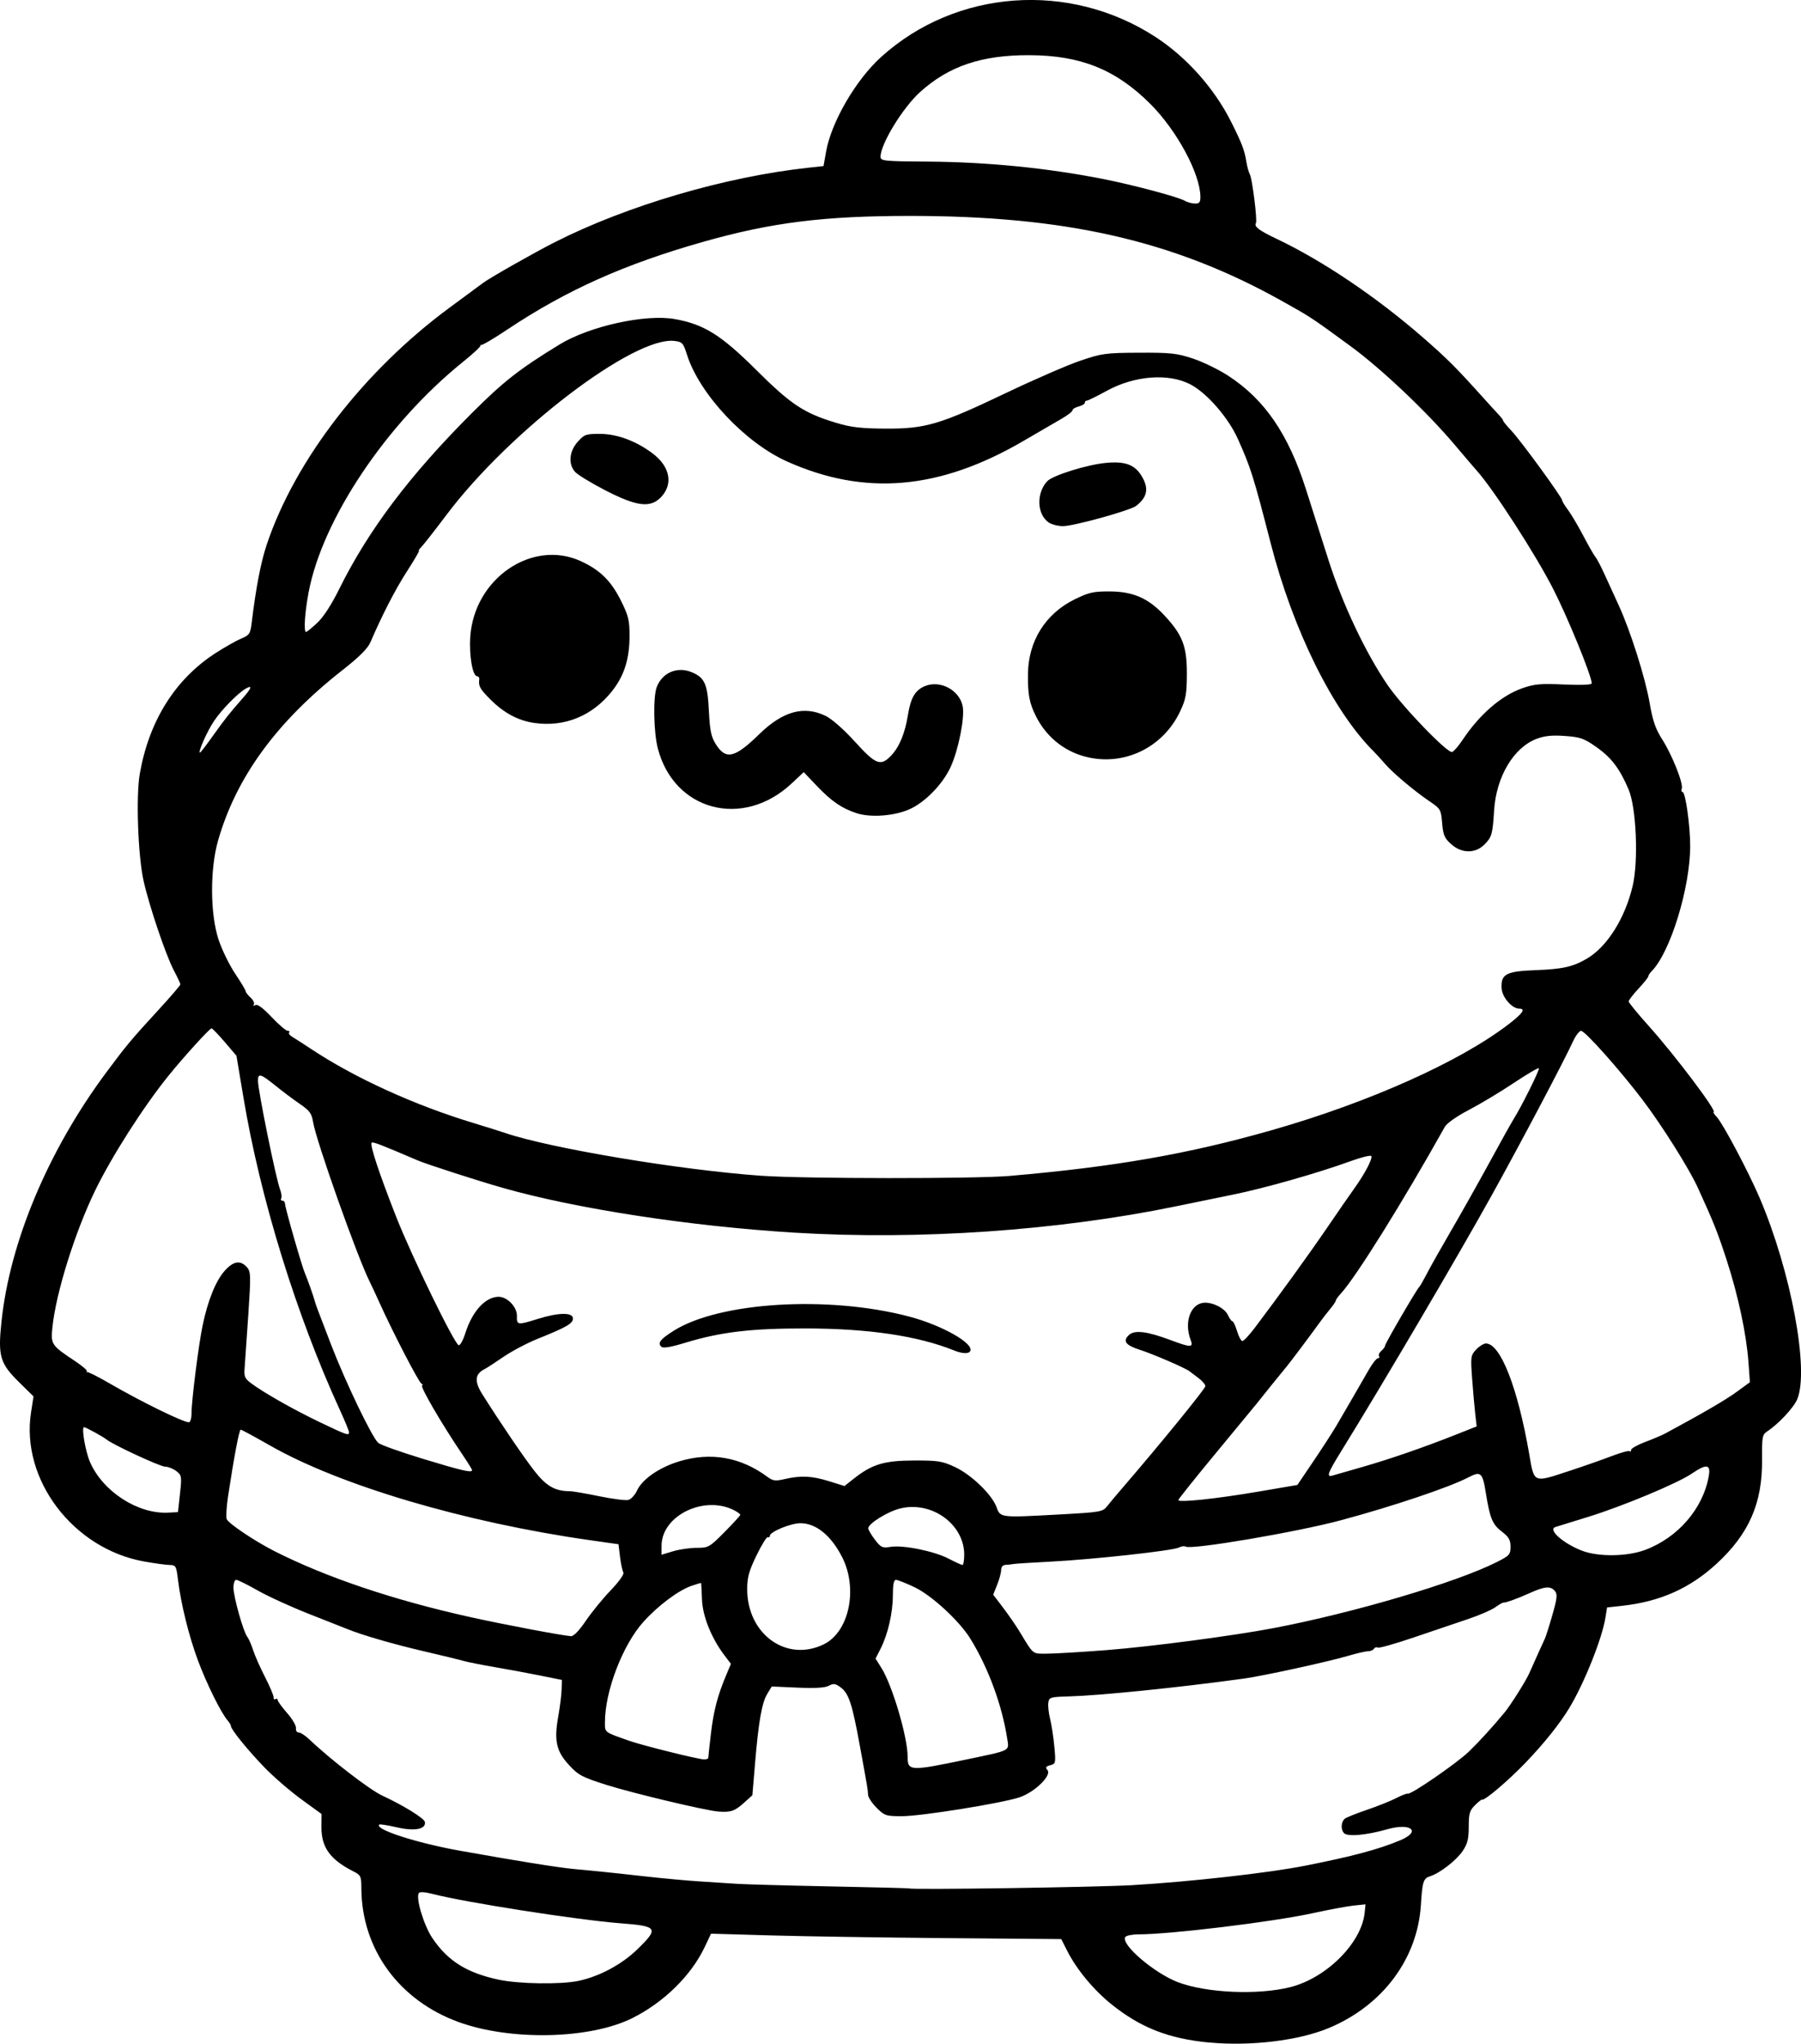 <?xml version="1.0" encoding="UTF-8" standalone="no"?>
<!-- Created with Inkscape (http://www.inkscape.org/) -->

<svg
   width="193.641mm"
   height="219.639mm"
   viewBox="0 0 193.641 219.639"
   version="1.1"
   id="svg5"
   xml:space="preserve"
   xmlns="http://www.w3.org/2000/svg"
   xmlns:svg="http://www.w3.org/2000/svg"><defs
     id="defs2" /><g
     id="layer1"
     transform="translate(100.496,-38.364)"><path
       style="fill:#000000;stroke-width:0.265"
       d="m 29.493,257.872 c -4.336,-0.413 -7.366,-1.601 -10.49,-4.112 -1.921,-1.544 -3.74,-3.739 -4.753,-5.736 l -0.642,-1.267 -12.426,-0.106 c -6.834,-0.058 -15.307,-0.189 -18.828,-0.291 l -6.402,-0.185 -0.675,1.425 c -1.458,3.078 -4.411,5.973 -7.815,7.662 -4.543,2.254 -13.048,2.442 -18.639,0.413 -6.422,-2.331 -10.443,-7.858 -10.465,-14.382 -0.004,-1.292 -0.061,-1.411 -0.864,-1.817 -2.499,-1.264 -3.449,-2.588 -3.43,-4.776 l 0.012,-1.387 -2.161,-1.571 c -1.189,-0.864 -2.957,-2.389 -3.931,-3.388 -1.779,-1.826 -3.654,-4.132 -3.654,-4.493 0,-0.106 -0.162,-0.381 -0.359,-0.611 -0.713,-0.828 -2.238,-3.908 -3.171,-6.404 -0.987,-2.64 -1.85,-6.131 -2.168,-8.764 -0.171,-1.417 -0.231,-1.522 -0.881,-1.531 -0.383,-0.005 -1.618,-0.173 -2.745,-0.374 -7.633,-1.361 -13.286,-8.805 -12.166,-16.021 l 0.267,-1.72 -1.551,-1.527 c -2.059,-2.028 -2.284,-2.796 -1.896,-6.495 0.901,-8.584 5.018,-18.383 11.249,-26.771 2.183,-2.938 2.684,-3.538 5.72,-6.842 1.252,-1.362 2.273,-2.553 2.27,-2.646 -0.003,-0.093 -0.324,-0.779 -0.715,-1.524 -0.87,-1.661 -2.651,-6.939 -3.248,-9.626 -0.601,-2.703 -0.825,-9.085 -0.403,-11.487 0.998,-5.688 3.806,-10.16 8.139,-12.961 0.983,-0.636 2.226,-1.339 2.761,-1.562 0.888,-0.371 0.986,-0.517 1.128,-1.684 0.46,-3.789 0.987,-6.53 1.622,-8.422 3.047,-9.086 10.482,-18.709 19.694,-25.49 1.819,-1.339 3.426,-2.524 3.571,-2.634 0.702,-0.531 5.56,-3.287 7.712,-4.375 7.794,-3.941 18.302,-7.025 27.257,-8 l 1.631,-0.178 0.271,-1.538 c 0.561,-3.186 3.195,-7.719 5.915,-10.18 8.062,-7.295 20.284,-8.177 29.543,-2.133 3.329,2.173 6.296,5.51 8.104,9.113 1.139,2.269 1.431,3.033 1.623,4.242 0.083,0.526 0.256,1.151 0.384,1.39 0.261,0.488 0.817,4.969 0.651,5.238 -0.227,0.367 0.325,0.785 2.239,1.696 4.965,2.361 10.75,6.263 15.755,10.626 2.5,2.179 3.508,3.182 6.137,6.101 0.908,1.008 1.831,2.022 2.051,2.252 0.22,0.23 0.399,0.482 0.399,0.558 0,0.077 0.412,0.577 0.916,1.111 1.005,1.066 5.434,7.142 5.434,7.456 0,0.108 0.277,0.564 0.616,1.014 0.339,0.45 1.083,1.707 1.654,2.792 0.57,1.085 1.156,2.107 1.302,2.271 0.146,0.163 0.586,1.002 0.978,1.863 0.392,0.861 1.077,2.355 1.52,3.321 1.264,2.75 2.863,7.796 3.33,10.505 0.331,1.92 0.632,2.793 1.351,3.917 1.071,1.675 2.302,4.774 2.103,5.295 -0.075,0.196 -0.036,0.357 0.087,0.357 0.309,0 0.818,3.604 0.818,5.797 0,4.506 -2.14,11.451 -4.15,13.47 -0.191,0.192 -0.348,0.436 -0.348,0.541 0,0.105 -0.476,0.702 -1.058,1.326 -0.582,0.624 -1.058,1.242 -1.058,1.373 0,0.131 0.991,1.341 2.202,2.69 2.794,3.112 7.379,9.199 6.929,9.199 -0.085,0 0.071,0.243 0.348,0.54 0.672,0.721 3.423,5.915 4.618,8.72 3.362,7.888 5.336,18.473 4.028,21.602 -0.379,0.908 -2.007,2.652 -3.225,3.455 -0.535,0.353 -0.577,0.586 -0.558,3.075 0.036,4.653 -1.409,7.947 -4.889,11.152 -2.874,2.647 -6.074,4.071 -10.151,4.519 l -1.625,0.179 -0.173,1.082 c -0.362,2.262 -2.265,7.027 -3.876,9.704 -1.018,1.692 -2.714,3.813 -4.716,5.898 -1.843,1.92 -4.41,4.102 -4.663,3.964 -0.061,-0.033 -0.411,0.24 -0.778,0.607 -0.571,0.571 -0.667,0.907 -0.667,2.314 0,1.321 -0.131,1.839 -0.663,2.622 -0.68,1.001 -2.455,2.372 -3.491,2.696 -0.722,0.226 -0.835,0.578 -0.988,3.065 -0.356,5.795 -4.106,10.818 -9.882,13.239 -3.236,1.356 -8.439,1.985 -12.899,1.56 z m 8.74,-5.952 c 3.898,-0.982 7.664,-4.75 7.998,-8.002 l 0.092,-0.897 -1.267,0.132 c -0.697,0.073 -2.691,0.443 -4.433,0.824 -4.272,0.933 -15.277,2.269 -18.713,2.271 -0.683,5.3e-4 -1.322,0.132 -1.421,0.292 -0.491,0.795 3.127,3.886 5.685,4.856 3.046,1.155 8.595,1.397 12.058,0.525 z m -76.544,-0.672 c 2.256,-0.471 4.659,-1.756 6.343,-3.394 2.339,-2.275 2.203,-2.49 -1.766,-2.793 -4.617,-0.353 -16.734,-2.244 -20.285,-3.165 -0.801,-0.208 -1.352,-0.239 -1.449,-0.083 -0.341,0.552 0.551,3.497 1.472,4.855 1.658,2.446 3.681,3.712 7.105,4.448 2.158,0.463 6.661,0.533 8.58,0.133 z m 59.61,-10.293 c 6.141,-0.357 14.617,-1.311 18.521,-2.083 5.143,-1.018 7.919,-1.76 10.253,-2.743 2.289,-0.964 1.135,-1.903 -1.437,-1.169 -2.265,0.646 -4.294,0.816 -4.647,0.39 -0.337,-0.407 -0.298,-1.153 0.081,-1.515 0.137,-0.131 1.201,-0.561 2.365,-0.957 1.164,-0.396 2.593,-0.966 3.175,-1.268 0.582,-0.302 1.157,-0.522 1.277,-0.489 0.362,0.1 5.251,-3.268 6.528,-4.497 1.105,-1.063 2.56,-2.654 3.842,-4.203 0.662,-0.8 2.29,-3.378 2.664,-4.218 0.958,-2.15 1.509,-3.372 1.673,-3.704 0.107,-0.218 0.474,-1.372 0.816,-2.565 0.514,-1.794 0.562,-2.239 0.279,-2.58 -0.471,-0.567 -1.085,-0.518 -2.717,0.218 -1.335,0.602 -2.569,1.046 -2.852,1.025 -0.073,-0.005 -0.463,0.226 -0.868,0.514 -0.405,0.288 -1.714,0.852 -2.91,1.253 -1.196,0.401 -3.816,1.288 -5.822,1.971 -2.006,0.683 -3.754,1.175 -3.884,1.095 -0.13,-0.081 -0.312,-0.025 -0.403,0.122 -0.091,0.148 -0.377,0.269 -0.635,0.269 -0.258,0 -1.233,0.225 -2.167,0.5 -2.179,0.642 -9.162,2.162 -11.223,2.444 -7.141,0.976 -15.365,1.812 -18.785,1.91 -1.997,0.057 -2.122,0.095 -2.206,0.68 -0.049,0.341 0.038,1.124 0.193,1.74 0.155,0.617 0.36,1.953 0.454,2.969 0.165,1.771 0.147,1.854 -0.435,2.007 -0.484,0.127 -0.545,0.234 -0.301,0.528 0.477,0.575 -1.398,2.391 -3.018,2.924 -1.963,0.646 -10.567,2.025 -12.634,2.025 -1.714,0 -1.869,-0.051 -2.717,-0.9 -0.495,-0.495 -0.909,-1.12 -0.922,-1.389 -0.027,-0.59 -0.028,-0.598 -0.884,-5.278 -0.827,-4.526 -1.187,-5.621 -2.06,-6.273 -0.565,-0.422 -0.768,-0.45 -1.278,-0.177 -0.415,0.222 -1.478,0.286 -3.37,0.201 l -2.764,-0.123 -0.479,0.787 c -0.586,0.964 -0.939,2.966 -1.316,7.463 l -0.288,3.44 -0.958,0.86 c -0.941,0.845 -1.404,0.996 -2.722,0.888 -1.403,-0.115 -9.205,-1.974 -11.994,-2.857 -2.647,-0.838 -3.037,-1.045 -4.059,-2.158 -1.36,-1.48 -1.605,-2.611 -1.135,-5.235 0.179,-0.999 0.339,-2.283 0.356,-2.853 l 0.031,-1.037 -2.249,-0.456 c -1.237,-0.251 -3.44,-0.66 -4.895,-0.909 -1.455,-0.249 -3.003,-0.556 -3.44,-0.683 -0.437,-0.127 -2.39,-0.601 -4.342,-1.055 -3.154,-0.733 -6.57,-1.723 -8.094,-2.347 -0.291,-0.119 -2.137,-0.847 -4.101,-1.618 -1.965,-0.771 -4.477,-1.917 -5.582,-2.546 -1.106,-0.629 -2.148,-1.144 -2.315,-1.144 -0.17,0 -0.3,0.382 -0.294,0.86 0.012,1.003 1.066,4.735 1.485,5.262 0.158,0.198 0.438,0.837 0.623,1.419 0.185,0.582 0.764,1.892 1.288,2.91 0.524,1.019 0.938,2 0.919,2.18 -0.018,0.18 0.073,0.263 0.202,0.183 0.129,-0.08 0.235,-0.036 0.235,0.098 0,0.134 0.459,0.766 1.019,1.405 0.561,0.639 0.988,1.37 0.949,1.625 -0.038,0.255 0.094,0.463 0.294,0.463 0.2,0 0.707,0.327 1.127,0.728 2.265,2.161 6.516,5.438 7.855,6.055 2.228,1.026 4.507,2.431 4.583,2.825 0.153,0.792 -1.101,1.028 -3.055,0.575 -0.956,-0.222 -1.791,-0.351 -1.855,-0.287 -0.513,0.513 3.977,1.967 8.661,2.806 6.019,1.078 10.482,1.796 12.171,1.96 0.946,0.092 2.256,0.217 2.91,0.279 0.655,0.062 2.798,0.293 4.763,0.514 1.965,0.221 4.643,0.468 5.953,0.549 1.31,0.081 3.096,0.197 3.969,0.257 0.873,0.06 5.396,0.186 10.052,0.279 4.655,0.093 8.485,0.19 8.511,0.216 0.166,0.167 20.156,-0.126 24.036,-0.352 z M 3.446,227.448 c 4.792,-1.003 4.562,-0.886 4.358,-2.202 -0.565,-3.65 -2.041,-7.653 -3.974,-10.782 -1.18,-1.909 -4.168,-4.659 -6.01,-5.531 -0.911,-0.431 -1.805,-0.784 -1.987,-0.784 -0.23,-1.4e-4 -0.331,0.509 -0.331,1.664 0,1.882 -0.534,4.198 -1.326,5.75 l -0.535,1.048 0.625,0.994 c 1.18,1.877 2.824,7.431 2.824,9.537 0,1.574 0.236,1.585 6.356,0.305 z m -27.786,-0.183 c 5.29e-4,-0.109 0.126,-1.27 0.28,-2.58 0.286,-2.445 0.716,-4.096 1.63,-6.268 l 0.522,-1.241 -0.668,-0.876 c -1.418,-1.859 -2.373,-4.22 -2.443,-6.035 -0.036,-0.946 -0.077,-1.744 -0.091,-1.774 -0.014,-0.03 -0.497,0.112 -1.075,0.316 -1.398,0.493 -3.589,2.139 -5.131,3.854 -2.233,2.484 -4.138,7.45 -4.138,10.79 0,1.123 -0.113,1.037 2.646,2.005 1.404,0.493 7.335,1.968 8.004,1.991 0.255,0.009 0.463,-0.073 0.464,-0.183 z m 42.862,-11.569 c 4.689,-0.363 13.645,-1.544 17.941,-2.365 8.622,-1.648 19.576,-4.885 23.929,-7.071 1.409,-0.707 1.521,-0.831 1.521,-1.673 0,-0.724 -0.184,-1.049 -0.906,-1.6 -1.043,-0.796 -1.304,-1.42 -1.752,-4.202 -0.351,-2.178 -0.539,-2.344 -1.87,-1.649 -2.039,1.064 -8.155,3.12 -13.728,4.614 -4.739,1.271 -16.072,3.195 -16.664,2.829 -0.142,-0.088 -0.473,-0.044 -0.736,0.097 -0.63,0.337 -9.297,1.288 -13.82,1.517 -1.965,0.099 -3.75,0.214 -3.969,0.254 -0.218,0.041 -0.605,0.083 -0.86,0.094 -0.278,0.012 -0.463,0.229 -0.463,0.544 0,0.288 -0.192,1.004 -0.427,1.59 l -0.427,1.067 1.055,1.386 c 0.58,0.762 1.381,1.922 1.779,2.577 1.552,2.554 1.335,2.382 2.986,2.376 0.833,-0.003 3.718,-0.176 6.41,-0.385 z m -30.444,-0.62 c 2.736,-1.34 3.705,-6.003 1.955,-9.402 -1.189,-2.309 -2.799,-3.611 -4.465,-3.611 -1.061,0 -3.293,0.923 -3.293,1.362 0,0.141 -0.093,0.199 -0.207,0.128 -0.114,-0.07 -0.662,0.808 -1.217,1.953 -0.82,1.69 -1.01,2.374 -1.01,3.64 0,4.848 4.23,7.892 8.238,5.929 z m -25.608,-2.496 c 0.614,-0.909 1.821,-2.39 2.682,-3.291 0.932,-0.975 1.487,-1.762 1.374,-1.945 -0.105,-0.169 -0.265,-0.918 -0.357,-1.665 l -0.166,-1.357 -3.074,-0.437 c -13.457,-1.915 -26.872,-5.882 -34.387,-10.17 -1.646,-0.939 -3.067,-1.707 -3.159,-1.707 -0.16,0 -0.718,2.941 -1.36,7.174 -0.168,1.108 -0.232,2.207 -0.142,2.443 0.176,0.46 3.041,2.38 5.125,3.436 5.556,2.815 12.79,5.253 20.989,7.075 3.628,0.806 9.917,1.998 10.904,2.066 0.279,0.019 0.883,-0.605 1.57,-1.622 z m 40.707,-7.126 c 0,-3.274 -3.474,-5.795 -6.864,-4.982 -1.349,0.324 -3.455,1.628 -3.455,2.14 0,0.154 0.321,0.701 0.712,1.215 0.649,0.851 0.8,0.92 1.698,0.776 1.353,-0.216 4.679,0.46 6.23,1.267 0.705,0.367 1.37,0.672 1.479,0.679 0.109,0.007 0.198,-0.486 0.198,-1.095 z M -25.589,204.709 c 1.264,0 1.377,-0.064 3.001,-1.704 0.928,-0.937 1.687,-1.766 1.687,-1.843 0,-0.076 -0.265,-0.281 -0.589,-0.454 -3.22,-1.723 -7.873,0.508 -7.877,3.776 l -0.001,0.966 1.233,-0.371 c 0.678,-0.204 1.824,-0.371 2.546,-0.371 z m 101.978,0.222 c 3.541,-1.323 6.245,-4.468 6.844,-7.961 0.215,-1.253 -0.246,-1.314 -1.826,-0.241 -1.551,1.054 -7.439,3.51 -11.184,4.665 -1.733,0.534 -3.298,1.018 -3.477,1.075 -0.852,0.27 0.78,1.737 2.823,2.537 1.758,0.688 4.869,0.654 6.82,-0.075 z m -57.828,-4.72 c 0.287,-0.364 1.079,-1.309 1.762,-2.1 3.908,-4.529 8.781,-10.511 8.781,-10.779 2.7e-4,-0.171 -0.327,-0.557 -0.727,-0.857 -0.4,-0.3 -0.847,-0.638 -0.992,-0.75 -0.459,-0.356 -3.912,-1.845 -5.335,-2.301 -1.543,-0.494 -1.868,-0.949 -1.146,-1.602 0.605,-0.547 1.952,-0.378 4.462,0.561 2.209,0.826 2.475,0.82 2.145,-0.048 -0.662,-1.742 -0.099,-3.603 1.189,-3.926 0.919,-0.231 2.456,0.467 2.828,1.283 0.169,0.371 0.389,0.675 0.488,0.675 0.099,0 0.323,0.476 0.497,1.058 0.174,0.582 0.432,1.058 0.572,1.058 0.14,0 0.729,-0.625 1.307,-1.389 2.575,-3.401 5.887,-7.98 7.798,-10.782 1.141,-1.673 2.46,-3.578 2.93,-4.233 1.132,-1.576 1.987,-3.208 1.822,-3.475 -0.073,-0.118 -1.098,0.137 -2.277,0.567 -3.378,1.233 -9.194,2.888 -12.518,3.563 -1.019,0.207 -3.817,0.781 -6.218,1.275 -12.684,2.612 -27.654,3.644 -41.01,2.827 -11.228,-0.687 -23.429,-2.559 -31.353,-4.811 -2.717,-0.772 -8.193,-2.54 -9.19,-2.968 -3.991,-1.711 -4.782,-2.013 -4.914,-1.881 -0.216,0.216 0.82,3.337 2.647,7.978 1.678,4.264 6.242,13.636 6.711,13.781 0.154,0.048 0.48,-0.544 0.723,-1.316 0.732,-2.321 2.141,-3.868 3.546,-3.89 0.949,-0.015 2.02,1.093 1.992,2.063 -0.028,0.987 0.066,0.999 2.279,0.305 2.204,-0.691 3.747,-0.707 3.747,-0.038 0,0.542 -0.672,0.93 -3.788,2.184 -1.138,0.458 -2.783,1.324 -3.656,1.925 -0.873,0.601 -1.81,1.206 -2.081,1.346 -1.026,0.527 -1.088,1.314 -0.214,2.698 1.981,3.137 4.406,6.705 5.585,8.22 1.275,1.639 2.222,2.185 3.795,2.189 0.311,7.9e-4 1.74,0.244 3.175,0.54 1.435,0.296 2.847,0.477 3.138,0.401 0.291,-0.076 0.708,-0.525 0.926,-0.998 0.569,-1.231 2.391,-2.495 4.538,-3.147 3.389,-1.029 6.609,-0.466 9.483,1.658 0.6,0.443 0.856,0.477 1.87,0.243 1.738,-0.401 2.921,-0.343 4.768,0.232 l 1.656,0.516 0.978,-0.774 c 1.975,-1.564 3.276,-1.96 6.472,-1.969 2.625,-0.007 3.061,0.063 4.449,0.713 1.758,0.824 3.962,2.956 4.45,4.304 0.409,1.13 0.404,1.13 6.537,0.795 4.715,-0.257 4.867,-0.283 5.373,-0.926 z M 2.117,183.507 c -3.947,-1.587 -9.244,-2.371 -16.058,-2.377 -5.821,-0.005 -9.05,0.38 -12.857,1.533 -1.664,0.504 -2.405,0.622 -2.61,0.418 -0.399,-0.399 -0.091,-0.791 1.327,-1.69 4.9,-3.108 16.621,-3.825 25.302,-1.547 3.579,0.939 7.088,2.932 6.588,3.742 -0.178,0.287 -0.863,0.256 -1.693,-0.078 z m -83.262,15.394 c 0.204,-1.873 0.184,-1.995 -0.397,-2.442 -0.336,-0.259 -0.882,-0.473 -1.212,-0.476 -0.529,-0.005 -5.582,-2.348 -6.279,-2.911 -0.392,-0.317 -2.24,-1.329 -2.426,-1.329 -0.305,0 0.153,2.648 0.656,3.783 1.394,3.151 5.146,5.567 8.385,5.4 l 1.058,-0.055 z m 115.923,-0.23 4.218,-0.72 1.735,-2.565 c 0.954,-1.411 2.069,-3.135 2.477,-3.831 0.924,-1.577 2.506,-4.307 3.455,-5.962 0.396,-0.691 0.841,-1.257 0.989,-1.257 0.148,0 0.204,-0.106 0.124,-0.235 -0.08,-0.129 0.032,-0.382 0.249,-0.562 0.217,-0.18 0.394,-0.427 0.394,-0.55 0,-0.227 3.414,-6.086 3.687,-6.327 0.082,-0.073 0.457,-0.728 0.833,-1.455 0.376,-0.728 1.551,-2.811 2.612,-4.63 1.061,-1.819 2.902,-5.093 4.093,-7.276 1.19,-2.183 2.351,-4.266 2.58,-4.63 0.881,-1.4 2.861,-5.383 2.738,-5.506 -0.071,-0.071 -1.292,0.647 -2.714,1.595 -1.421,0.949 -3.584,2.246 -4.806,2.884 -1.302,0.679 -2.376,1.433 -2.592,1.82 -4.528,8.094 -9.601,16.222 -11.191,17.929 -0.292,0.314 -0.531,0.647 -0.531,0.741 0,0.094 -0.268,0.494 -0.595,0.888 -0.327,0.394 -0.803,1.007 -1.058,1.361 -0.846,1.18 -3.237,4.372 -3.566,4.76 -0.368,0.434 -2.994,3.683 -3.303,4.087 -0.112,0.146 -2.05,2.494 -4.307,5.218 -2.257,2.724 -4.104,5.033 -4.104,5.13 0,0.292 4.098,-0.141 8.584,-0.907 z m 33.559,-2.261 c 1.487,-0.489 3.497,-1.195 4.467,-1.567 0.969,-0.372 1.833,-0.607 1.918,-0.521 0.086,0.086 0.156,0.025 0.156,-0.134 0,-0.159 0.678,-0.543 1.507,-0.854 0.829,-0.31 1.811,-0.727 2.183,-0.927 3.979,-2.141 6.471,-3.591 7.658,-4.457 l 1.426,-1.04 -0.156,-2.147 c -0.221,-3.03 -1.101,-7.159 -2.339,-10.968 -0.973,-2.993 -1.38,-4.014 -3.12,-7.822 -0.931,-2.036 -3.834,-6.647 -5.903,-9.377 -2.446,-3.225 -6.21,-7.45 -6.639,-7.45 -0.184,0 -0.569,0.506 -0.856,1.124 -1.064,2.298 -5.577,10.836 -8.775,16.603 -3.544,6.39 -11.743,20.323 -16.166,27.47 -1.469,2.374 -1.618,2.803 -0.9,2.593 0.255,-0.074 1.72,-0.496 3.256,-0.937 2.958,-0.849 6.701,-2.146 10.137,-3.513 l 2.082,-0.828 -0.154,-1.347 c -0.085,-0.741 -0.235,-2.452 -0.335,-3.802 -0.172,-2.33 -0.15,-2.489 0.433,-3.109 0.338,-0.359 0.81,-0.653 1.051,-0.653 1.56,0 3.409,4.71 4.648,11.84 0.561,3.23 0.375,3.154 4.422,1.822 z m -118.078,-0.051 c 0,-0.081 -0.46,-0.825 -1.022,-1.654 -2.248,-3.314 -4.659,-7.458 -4.344,-7.464 0.114,-0.002 0.071,-0.091 -0.095,-0.198 -0.308,-0.199 -3.056,-5.499 -4.433,-8.551 -0.421,-0.934 -0.916,-1.995 -1.099,-2.359 -1.347,-2.677 -5.78,-15.175 -6.106,-17.213 -0.142,-0.89 -0.374,-1.206 -1.392,-1.899 -0.672,-0.457 -1.857,-1.345 -2.634,-1.973 -1.61,-1.3 -1.895,-1.382 -1.893,-0.546 0.003,1.063 1.923,10.505 2.382,11.712 0.147,0.386 0.199,0.81 0.117,0.944 -0.082,0.133 -0.024,0.242 0.13,0.242 0.154,0 0.279,0.149 0.278,0.331 -0.002,0.4 1.813,6.729 2.144,7.474 0.234,0.527 0.972,2.609 1.056,2.98 0.068,0.3 0.224,0.717 1.756,4.693 1.563,4.056 4.393,9.947 5.069,10.551 0.235,0.21 2.392,0.98 4.793,1.711 4.212,1.282 5.292,1.53 5.292,1.218 z m -13.229,-4.072 c 0,-0.137 -0.426,-1.179 -0.948,-2.315 -4.719,-10.282 -8.576,-22.753 -10.394,-33.608 l -0.761,-4.54 -1.257,-1.471 c -0.691,-0.809 -1.332,-1.471 -1.423,-1.47 -0.206,0.002 -2.978,3.049 -4.61,5.066 -2.711,3.352 -6.144,8.724 -7.921,12.395 -2.157,4.456 -4.175,10.902 -4.569,14.598 -0.203,1.904 -0.141,1.998 2.446,3.711 0.763,0.506 1.329,0.998 1.257,1.094 -0.072,0.096 -0.065,0.129 0.015,0.073 0.081,-0.056 1.182,0.498 2.447,1.232 3.384,1.962 7.879,4.162 8.504,4.162 0.154,0 0.279,-0.427 0.279,-0.949 0,-1.353 0.753,-7.324 1.19,-9.436 0.547,-2.645 1.393,-4.762 2.338,-5.85 0.937,-1.08 1.712,-1.222 2.416,-0.445 0.436,0.482 0.448,0.836 0.165,5.093 -0.167,2.516 -0.345,5.078 -0.395,5.694 -0.081,0.995 2.65e-4,1.186 0.736,1.731 1.385,1.027 4.621,2.854 7.426,4.193 2.842,1.356 3.058,1.43 3.058,1.042 z m 71.041,-27.549 c 11.29,-0.974 19.201,-2.354 28.178,-4.917 10.443,-2.981 20.21,-7.349 25.466,-11.389 1.519,-1.168 1.861,-1.668 1.139,-1.668 -0.785,0 -1.846,-1.227 -1.901,-2.198 -0.086,-1.518 0.486,-1.821 3.663,-1.94 2.89,-0.109 4.009,-0.359 5.499,-1.231 2.187,-1.281 4.113,-4.338 4.934,-7.833 0.631,-2.685 0.389,-8.399 -0.438,-10.346 -0.957,-2.253 -1.851,-3.429 -3.476,-4.572 -1.315,-0.925 -1.718,-1.067 -3.374,-1.186 -1.389,-0.099 -2.186,-0.018 -3.05,0.312 -2.476,0.945 -4.338,4.085 -4.564,7.695 -0.161,2.57 -0.245,2.864 -1.043,3.663 -0.987,0.987 -2.442,0.969 -3.578,-0.046 -0.712,-0.636 -0.858,-0.978 -0.964,-2.259 -0.12,-1.451 -0.173,-1.543 -1.348,-2.336 -1.637,-1.106 -3.977,-3.074 -4.793,-4.032 -0.365,-0.428 -0.909,-1.023 -1.21,-1.323 -4.387,-4.368 -8.674,-13.024 -11.081,-22.373 -1.866,-7.247 -2.143,-8.126 -3.544,-11.245 -1.022,-2.275 -3.319,-4.911 -5.086,-5.836 -2.35,-1.231 -6.018,-0.95 -9,0.689 -1.047,0.575 -2.006,1.046 -2.131,1.046 -0.125,0 -0.228,0.106 -0.228,0.236 0,0.13 -0.298,0.311 -0.661,0.402 -0.364,0.091 -0.661,0.273 -0.661,0.403 0,0.13 -0.506,0.528 -1.124,0.884 -0.618,0.356 -2.482,1.439 -4.142,2.408 -9.016,5.264 -17.047,5.963 -25.426,2.214 -4.526,-2.025 -9.422,-7.25 -10.762,-11.483 -0.399,-1.259 -0.503,-1.373 -1.356,-1.473 -4.351,-0.508 -17.691,9.661 -24.465,18.649 -1.276,1.693 -2.505,3.263 -2.731,3.489 -0.226,0.226 -0.346,0.411 -0.266,0.411 0.08,0 -0.49,0.982 -1.267,2.183 -1.252,1.934 -2.681,4.704 -3.948,7.649 -0.29,0.674 -1.205,1.587 -3.012,3.003 -7.07,5.544 -11.416,11.495 -13.367,18.303 -0.884,3.087 -0.859,7.923 0.055,10.667 0.364,1.091 1.167,2.736 1.786,3.655 0.618,0.919 1.124,1.763 1.124,1.877 0,0.114 0.235,0.42 0.523,0.68 0.288,0.26 0.448,0.595 0.356,0.743 -0.1,0.162 -0.035,0.188 0.165,0.065 0.216,-0.134 0.821,0.313 1.738,1.282 0.773,0.818 1.555,1.487 1.738,1.487 0.182,0 0.253,0.079 0.157,0.175 -0.096,0.096 0.048,0.305 0.32,0.463 0.272,0.159 1.194,0.752 2.049,1.319 4.672,3.099 11.101,6.03 17.43,7.946 1.31,0.397 2.857,0.882 3.44,1.08 4.863,1.648 18.832,3.98 27.517,4.593 4.614,0.326 23.01,0.337 26.723,0.017 z m -16.451,-38.976 c -1.614,-0.528 -2.702,-1.273 -4.29,-2.936 l -1.411,-1.479 -1.302,1.218 c -5.234,4.896 -12.633,2.957 -14.385,-3.77 -0.454,-1.741 -0.522,-5.526 -0.119,-6.586 0.596,-1.567 2.214,-2.251 3.778,-1.598 1.387,0.58 1.694,1.278 1.833,4.177 0.098,2.035 0.242,2.746 0.712,3.506 1.095,1.771 2.046,1.564 4.698,-1.025 2.532,-2.472 4.803,-3.099 7.135,-1.971 0.676,0.327 1.955,1.452 3.159,2.778 2.244,2.472 2.758,2.671 3.879,1.501 0.891,-0.93 1.496,-2.386 1.815,-4.367 0.3,-1.863 0.778,-2.675 1.829,-3.111 1.65,-0.684 3.735,0.439 4.063,2.189 0.228,1.216 -0.46,4.668 -1.294,6.489 -0.864,1.887 -2.789,3.852 -4.492,4.584 -1.639,0.705 -4.131,0.883 -5.608,0.399 z M 16.09,119.653 c -2.272,-0.626 -4.124,-2.162 -5.202,-4.315 -0.71,-1.418 -0.881,-2.32 -0.859,-4.536 0.034,-3.528 1.875,-6.479 5.005,-8.019 1.519,-0.748 2.028,-0.865 3.748,-0.86 2.526,0.007 4.167,0.714 5.874,2.533 1.987,2.116 2.468,3.353 2.458,6.325 -0.007,2.168 -0.106,2.722 -0.721,4.028 -1.865,3.961 -6.164,5.983 -10.301,4.843 z m -59.09,-3.587 c -1.758,-0.245 -3.295,-1.059 -4.754,-2.517 -1.145,-1.145 -1.309,-1.439 -1.214,-2.172 0.024,-0.182 -0.077,-0.331 -0.223,-0.331 -0.493,0 -0.879,-2.213 -0.742,-4.251 0.421,-6.257 6.653,-10.518 11.881,-8.125 2.064,0.945 3.247,2.106 4.309,4.229 0.809,1.618 0.934,2.122 0.934,3.768 0,2.508 -0.567,4.308 -1.879,5.968 -2.097,2.653 -5.074,3.881 -8.313,3.43 z M 12.251,94.509 c -1.26,-0.882 -1.343,-3.114 -0.165,-4.416 0.574,-0.634 4.28,-1.793 6.356,-1.986 2.009,-0.188 3.052,0.191 3.782,1.372 0.831,1.345 0.668,2.291 -0.562,3.252 -0.631,0.493 -6.711,2.176 -7.861,2.176 -0.54,0 -1.237,-0.179 -1.549,-0.398 z m -47.704,-3.471 c -1.528,-0.79 -2.986,-1.685 -3.241,-1.988 -0.72,-0.858 -0.591,-2.194 0.31,-3.201 0.721,-0.806 0.885,-0.863 2.447,-0.854 1.826,0.011 3.895,0.791 5.655,2.134 1.825,1.392 2.178,3.251 0.881,4.638 -1.144,1.224 -2.617,1.047 -6.053,-0.729 z m -42.164,26.425 c 1.323,-1.855 1.762,-2.41 3.204,-4.048 0.958,-1.088 1.093,-1.454 0.397,-1.077 -0.858,0.465 -2.639,2.272 -3.483,3.535 -0.746,1.117 -1.743,3.376 -1.49,3.376 0.054,0 0.671,-0.804 1.371,-1.786 z m 134.372,0.424 c 1.818,-2.734 4.145,-4.752 6.395,-5.548 1.323,-0.468 1.966,-0.526 4.519,-0.412 1.821,0.082 2.977,0.035 2.977,-0.121 0,-0.777 -2.568,-7.066 -4.147,-10.153 -1.919,-3.754 -6.417,-10.708 -8.233,-12.73 -0.249,-0.277 -1.306,-1.515 -2.349,-2.75 -2.995,-3.548 -7.887,-8.179 -11.2,-10.604 -4.267,-3.122 -4.301,-3.144 -7.54,-4.946 -11.534,-6.415 -23.145,-9.055 -39.82,-9.054 -9.26,5.29e-4 -14.868,0.699 -22.175,2.764 -8.489,2.398 -14.78,5.21 -21.121,9.441 -1.475,0.984 -2.755,1.736 -2.844,1.671 -0.089,-0.065 -0.111,-0.047 -0.047,0.041 0.063,0.087 -0.768,0.869 -1.847,1.737 -8.25,6.637 -15.151,16.92 -16.636,24.79 -0.415,2.201 -0.548,4.27 -0.274,4.27 0.079,0 0.615,-0.436 1.19,-0.968 0.663,-0.614 1.531,-1.946 2.368,-3.638 3.146,-6.355 7.599,-12.257 14.291,-18.942 3.384,-3.38 5.088,-4.712 9.391,-7.342 3.223,-1.969 9.222,-3.297 12.385,-2.74 3.147,0.554 4.988,1.702 8.782,5.476 3.737,3.718 5.122,4.633 8.599,5.681 1.581,0.477 2.657,0.602 5.292,0.617 4.3,0.024 5.848,-0.433 12.986,-3.842 2.995,-1.43 6.567,-2.981 7.938,-3.448 2.336,-0.794 2.733,-0.849 6.329,-0.867 3.387,-0.017 4.066,0.056 5.798,0.627 1.079,0.355 2.805,1.198 3.836,1.873 3.899,2.552 6.435,6.262 8.316,12.166 0.58,1.819 1.67,5.239 2.422,7.599 1.514,4.748 3.983,9.972 6.355,13.443 1.601,2.344 6.444,7.365 6.948,7.203 0.177,-0.057 0.68,-0.64 1.116,-1.297 z M 28.569,59.519 c -0.022,-2.496 -2.532,-7.145 -5.397,-10 -3.7,-3.686 -7.468,-5.203 -12.985,-5.225 -5.131,-0.021 -8.678,1.176 -11.762,3.967 -1.863,1.686 -4.245,5.583 -4.245,6.945 0,0.459 0.325,0.492 5.093,0.526 6.39,0.045 12.813,0.683 18.852,1.872 3.192,0.629 8.043,1.921 8.749,2.331 0.281,0.163 0.779,0.3 1.107,0.305 0.477,0.006 0.594,-0.137 0.589,-0.72 z"
       id="path3654" /></g></svg>
